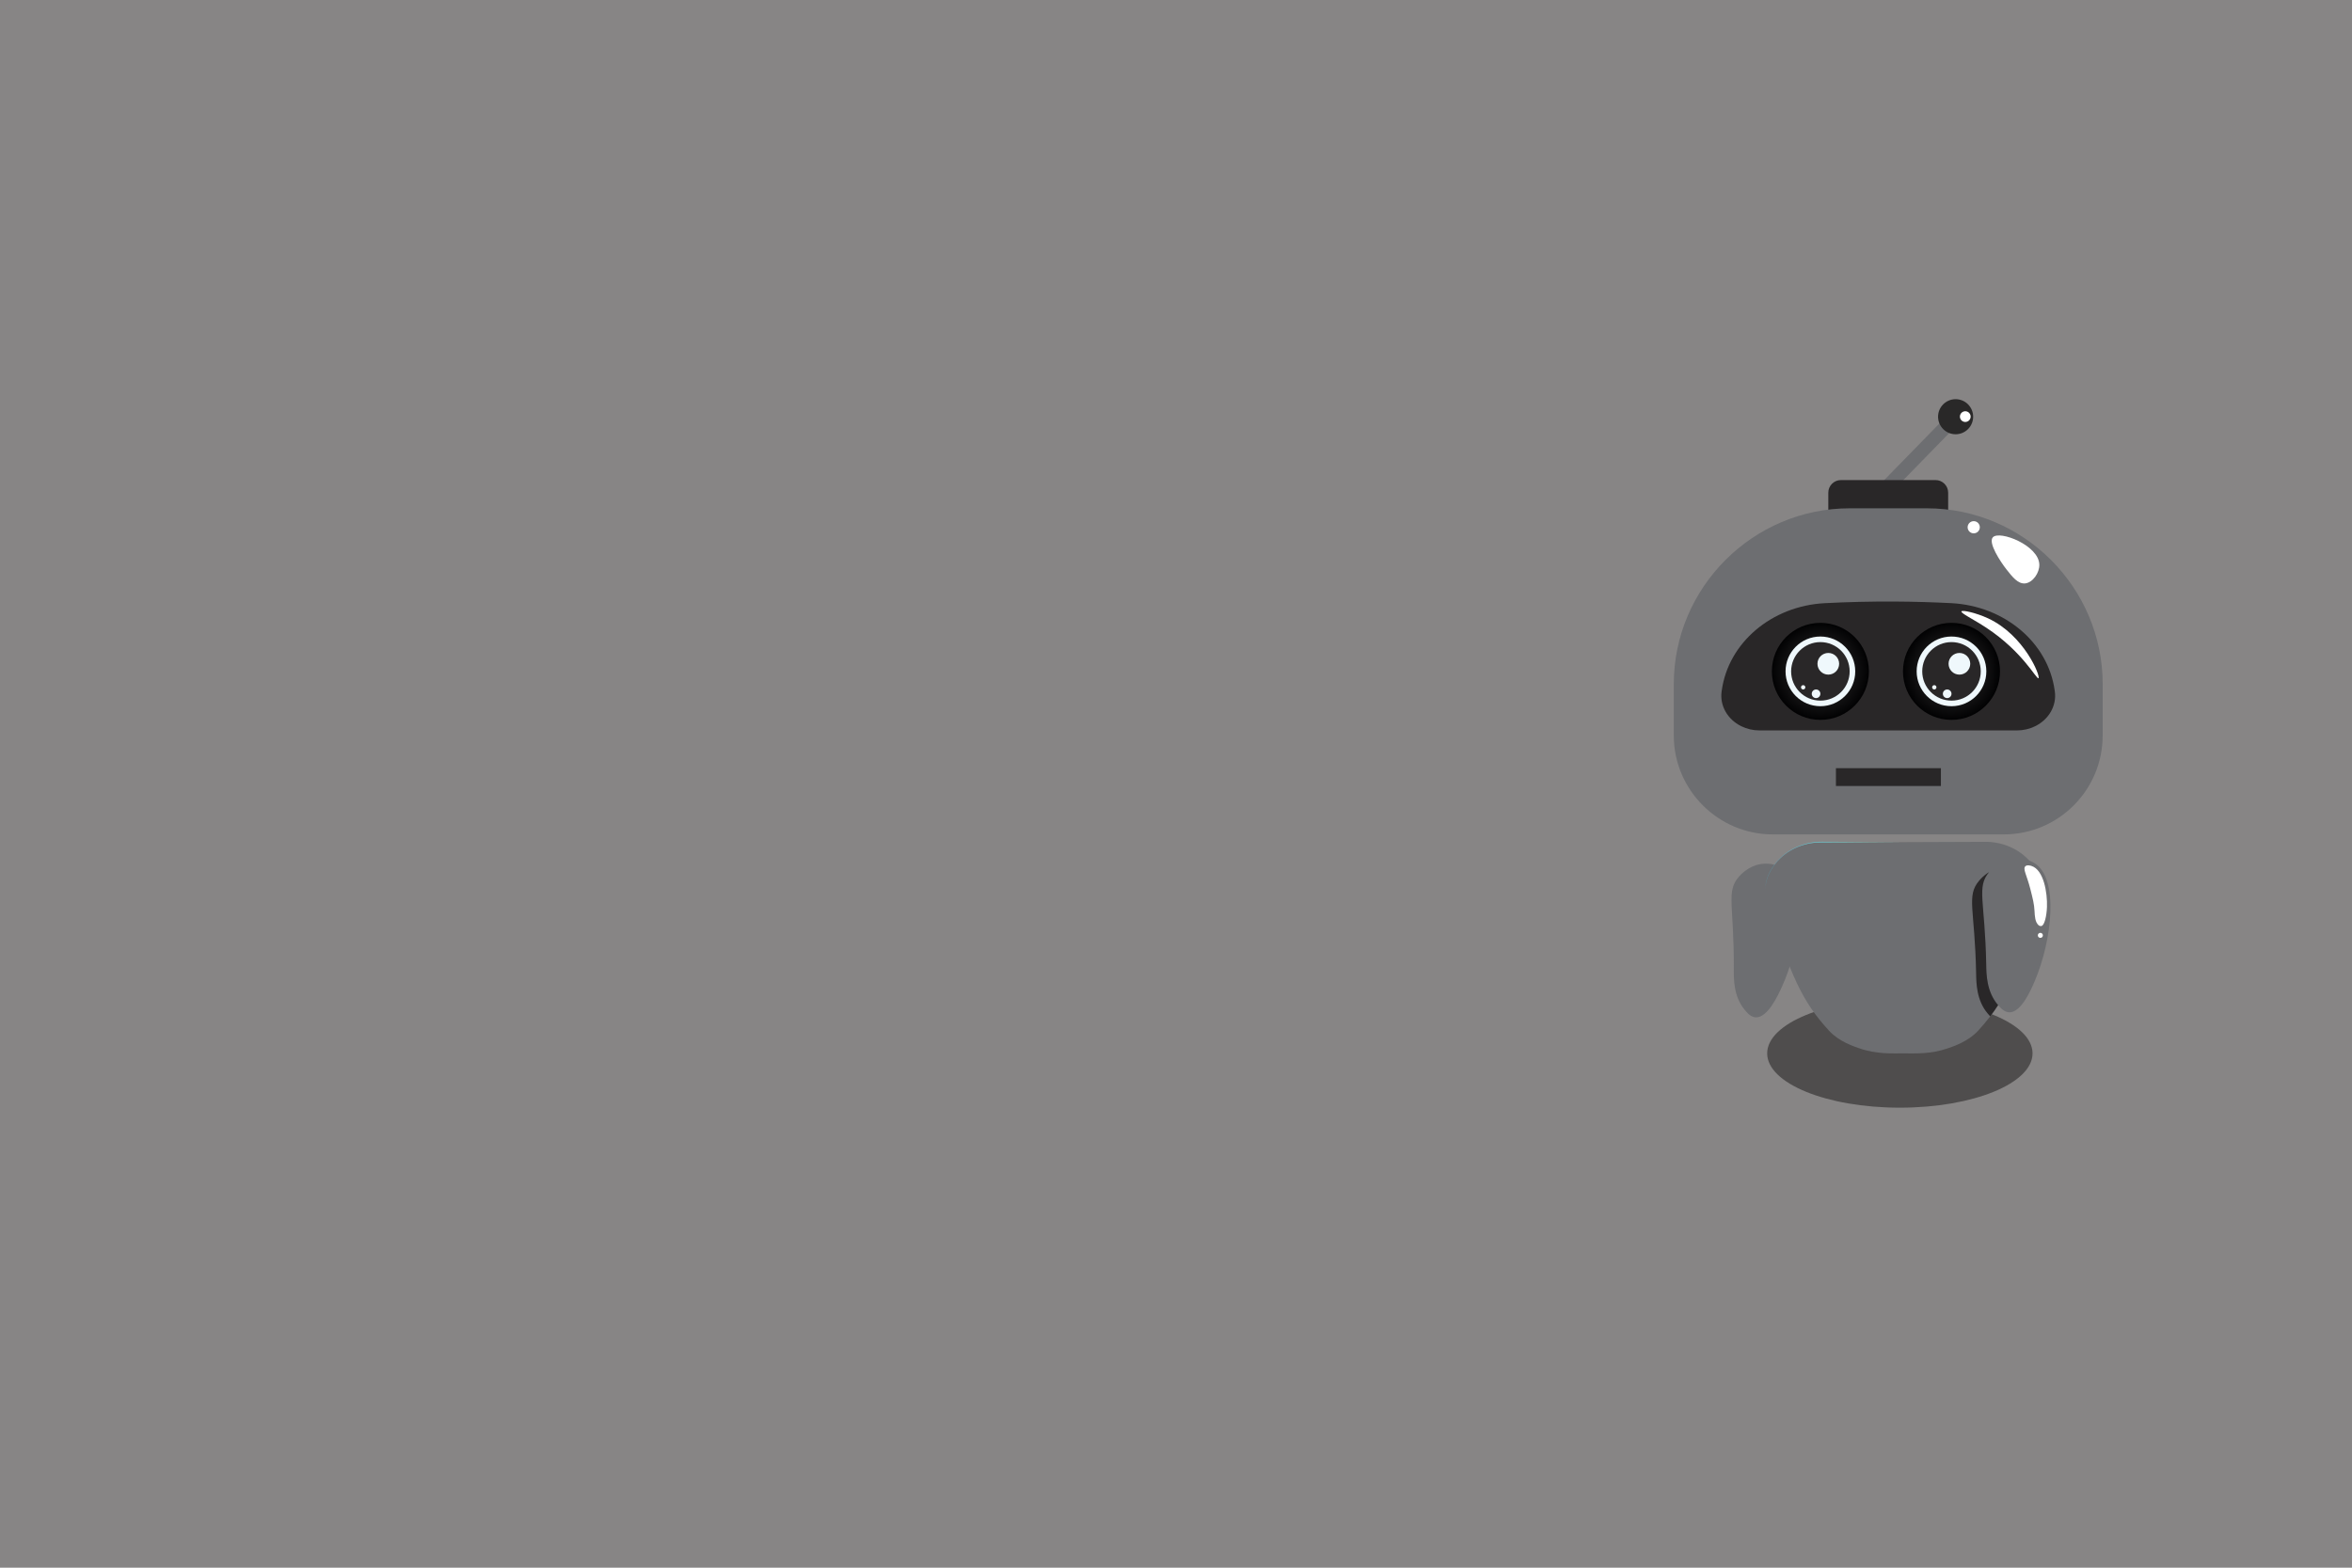 <svg width="600" height="400" viewBox="0 0 600 400" fill="none" xmlns="http://www.w3.org/2000/svg">
<rect width="600" height="401" fill="#878585"/>
<path opacity="0.59" d="M484.658 282.629C503.352 282.629 518.506 276.426 518.506 268.774C518.506 261.122 503.352 254.919 484.658 254.919C465.965 254.919 450.811 261.122 450.811 268.774C450.811 276.426 465.965 282.629 484.658 282.629Z" fill="#292728"/>
<path d="M442.3 247.27C442.392 230.805 440.244 227.502 443.624 223.663C444.013 223.223 445.993 220.975 449.178 220.467C451.714 220.062 453.984 220.925 455.055 221.565C461.547 225.455 459.201 241.577 454.614 251.682C453.614 253.884 450.93 259.793 447.844 259.575C446.58 259.483 445.669 258.397 445.033 257.612C442.208 254.149 442.284 249.753 442.3 247.27Z" fill="#6D6E71"/>
<path d="M520.891 227.209C520.891 227.355 520.891 227.492 520.887 227.629C520.836 228.959 520.526 229.959 520.375 230.412C516.011 243.751 513.392 250.783 509.723 256.473C509.088 257.455 508.425 258.396 507.708 259.324C506.771 260.558 505.743 261.764 504.605 263.007C502.069 265.763 498.239 267.01 497.001 267.444C492.482 269.039 488.492 268.751 485.837 268.774H485.376C482.716 268.747 478.732 269.039 474.212 267.444C472.978 267.015 469.135 265.767 466.608 263.007C459.64 255.422 456.957 249.12 450.838 230.416C450.692 229.987 450.4 229.055 450.331 227.807C450.313 227.446 450.304 227.085 450.327 226.724C450.459 224.49 451.364 222.296 452.977 220.295C455.733 216.863 459.991 214.98 464.397 214.962L485.613 214.875L506.447 214.793C510.943 214.775 515.303 216.662 518.163 220.139C519.543 221.825 520.425 223.644 520.75 225.518C520.795 225.783 520.832 226.057 520.859 226.322C520.873 226.605 520.891 226.907 520.891 227.209Z" fill="#6D6E71"/>
<path d="M485.604 214.861L464.387 214.948C459.982 214.966 455.728 216.849 452.968 220.281C451.359 222.282 450.454 224.476 450.317 226.71C450.427 224.417 451.368 222.168 453.05 220.121C455.901 216.644 460.266 214.756 464.767 214.775L485.604 214.861Z" fill="url(#paint0_linear)"/>
<path d="M506.693 246.122C506.383 229.663 504.157 226.409 507.443 222.493C507.822 222.045 509.746 219.746 512.913 219.161C515.44 218.695 517.729 219.504 518.812 220.116C525.397 223.85 523.446 240.026 519.104 250.235C518.159 252.461 515.622 258.433 512.529 258.291C511.263 258.232 510.326 257.167 509.673 256.4C506.771 253.004 506.739 248.604 506.693 246.122Z" fill="#6D6E71"/>
<path d="M509.718 256.468C509.083 257.451 508.421 258.392 507.703 259.32C507.475 259.087 507.274 258.849 507.091 258.634C504.189 255.239 504.157 250.843 504.111 248.357C503.801 231.897 501.571 228.648 504.861 224.732C505.103 224.439 505.98 223.393 507.415 222.525C504.171 226.427 506.382 229.708 506.693 246.118C506.739 248.599 506.775 253 509.673 256.4C509.691 256.422 509.709 256.445 509.718 256.468Z" fill="#292728"/>
<path d="M519.009 232.418C518.917 230.65 518.584 229.347 517.921 226.747C517.053 223.343 515.965 221.684 516.673 221.026C517.135 220.596 518.04 220.889 518.245 220.953C521.357 221.944 522.321 227.78 522.184 231.435C522.102 233.67 521.558 236.174 520.736 236.284C520.608 236.302 520.283 236.284 520.055 236.083C519.141 235.274 519.082 233.761 519.009 232.418Z" fill="white"/>
<path d="M521.142 238.66C521.142 239.017 520.855 239.304 520.498 239.304C520.142 239.304 519.854 239.017 519.854 238.66C519.854 238.304 520.142 238.016 520.498 238.016C520.855 238.016 521.142 238.304 521.142 238.66Z" fill="white"/>
<path d="M499.059 108.641L496.56 106.202L480.545 122.614L483.044 125.053L499.059 108.641Z" fill="#6D6E71"/>
<path d="M502.083 109.453C500.357 111.222 497.524 111.256 495.755 109.53C493.987 107.804 493.952 104.971 495.678 103.203C497.404 101.434 500.237 101.399 502.006 103.125C503.774 104.851 503.809 107.684 502.083 109.453Z" fill="#292828"/>
<path d="M502.323 107.251C501.795 107.792 500.934 107.803 500.392 107.275C499.851 106.747 499.841 105.885 500.369 105.344C500.897 104.803 501.759 104.792 502.3 105.32C502.841 105.848 502.851 106.71 502.323 107.251Z" fill="white"/>
<path d="M496.092 126.95C495.978 126.964 495.907 126.312 495.364 125.301C495.364 125.301 495.109 124.828 494.816 124.427C493.876 123.137 490.7 123.165 490.45 123.165C485.498 123.208 482.313 122.896 482.313 122.924C482.313 122.948 484.638 122.901 486.339 122.867C491.14 122.768 493.999 122.513 495.227 123.798C495.737 124.332 495.993 125.027 495.993 125.027C496.342 125.972 496.224 126.931 496.092 126.95Z" fill="white"/>
<path d="M493.758 137.558H469.626C467.845 137.558 466.404 136.117 466.404 134.335V125.712C466.404 123.931 467.845 122.49 469.626 122.49H493.758C495.539 122.49 496.98 123.931 496.98 125.712V134.335C496.976 136.117 495.534 137.558 493.758 137.558Z" fill="#292728"/>
<path d="M536.392 187.677C536.392 201.607 525.099 212.9 511.17 212.9H452.209C438.336 212.9 426.987 201.55 426.987 187.677V174.575C426.987 149.891 447.182 129.695 471.866 129.695H491.523C516.207 129.695 536.402 149.891 536.402 174.575V187.677H536.392Z" fill="#6D6E71"/>
<path d="M519.184 185.291C517.752 186 516.145 186.369 514.515 186.369H448.859C447.229 186.369 445.623 186 444.191 185.291C440.675 183.552 438.691 180.042 439.187 176.441L439.225 176.181C440.907 163.986 451.954 154.606 465.497 153.902C471.228 153.604 477.239 153.448 483.509 153.486C488.423 153.515 493.172 153.661 497.746 153.893C511.34 154.592 522.468 163.934 524.154 176.176C524.169 176.266 524.178 176.351 524.192 176.441C524.688 180.042 522.699 183.552 519.184 185.291Z" fill="#292728"/>
<path d="M464.386 183.68C471.223 183.68 476.766 178.137 476.766 171.3C476.766 164.463 471.223 158.92 464.386 158.92C457.549 158.92 452.006 164.463 452.006 171.3C452.006 178.137 457.549 183.68 464.386 183.68Z" fill="url(#paint1_radial)"/>
<path d="M464.386 180.188C469.295 180.188 473.274 176.209 473.274 171.3C473.274 166.391 469.295 162.412 464.386 162.412C459.478 162.412 455.498 166.391 455.498 171.3C455.498 176.209 459.478 180.188 464.386 180.188Z" fill="#EFF8FC"/>
<path d="M464.386 178.766C468.509 178.766 471.852 175.423 471.852 171.3C471.852 167.177 468.509 163.834 464.386 163.834C460.263 163.834 456.92 167.177 456.92 171.3C456.92 175.423 460.263 178.766 464.386 178.766Z" fill="#292728"/>
<path d="M469.168 169.368C469.168 170.894 467.93 172.132 466.404 172.132C464.878 172.132 463.64 170.894 463.64 169.368C463.64 167.841 464.878 166.603 466.404 166.603C467.93 166.599 469.168 167.837 469.168 169.368Z" fill="#EFF8FC"/>
<path d="M463.281 178.123C463.889 178.123 464.381 177.63 464.381 177.022C464.381 176.414 463.889 175.921 463.281 175.921C462.672 175.921 462.18 176.414 462.18 177.022C462.18 177.63 462.672 178.123 463.281 178.123Z" fill="#EFF8FC"/>
<path d="M460.545 175.368C460.545 175.671 460.299 175.921 459.992 175.921C459.689 175.921 459.439 175.676 459.439 175.368C459.439 175.066 459.685 174.816 459.992 174.816C460.299 174.816 460.545 175.061 460.545 175.368Z" fill="#EFF8FC"/>
<path d="M497.831 183.68C504.668 183.68 510.211 178.137 510.211 171.3C510.211 164.463 504.668 158.92 497.831 158.92C490.993 158.92 485.451 164.463 485.451 171.3C485.451 178.137 490.993 183.68 497.831 183.68Z" fill="url(#paint2_radial)"/>
<path d="M497.831 180.188C502.739 180.188 506.719 176.209 506.719 171.3C506.719 166.391 502.739 162.412 497.831 162.412C492.922 162.412 488.943 166.391 488.943 171.3C488.943 176.209 492.922 180.188 497.831 180.188Z" fill="#EFF8FC"/>
<path d="M497.831 178.766C501.954 178.766 505.296 175.423 505.296 171.3C505.296 167.177 501.954 163.834 497.831 163.834C493.708 163.834 490.365 167.177 490.365 171.3C490.365 175.423 493.708 178.766 497.831 178.766Z" fill="#292728"/>
<path d="M502.613 169.368C502.613 170.894 501.375 172.132 499.848 172.132C498.322 172.132 497.084 170.894 497.084 169.368C497.084 167.841 498.322 166.603 499.848 166.603C501.375 166.599 502.613 167.837 502.613 169.368Z" fill="#EFF8FC"/>
<path d="M496.73 178.123C497.338 178.123 497.831 177.63 497.831 177.022C497.831 176.414 497.338 175.921 496.73 175.921C496.122 175.921 495.629 176.414 495.629 177.022C495.629 177.63 496.122 178.123 496.73 178.123Z" fill="#EFF8FC"/>
<path d="M493.994 175.368C493.994 175.671 493.748 175.921 493.441 175.921C493.139 175.921 492.888 175.676 492.888 175.368C492.888 175.066 493.134 174.816 493.441 174.816C493.743 174.816 493.994 175.061 493.994 175.368Z" fill="#EFF8FC"/>
<path d="M520.237 144.05C520.299 146.139 518.593 148.638 516.637 148.856C514.803 149.054 513.343 147.183 511.831 145.255C510.343 143.351 507.092 138.465 508.387 137.085C510.097 135.257 520.096 139.122 520.237 144.05Z" fill="white"/>
<path d="M503.501 136.084C504.36 136.084 505.055 135.388 505.055 134.529C505.055 133.671 504.36 132.975 503.501 132.975C502.642 132.975 501.946 133.671 501.946 134.529C501.946 135.388 502.642 136.084 503.501 136.084Z" fill="white"/>
<path d="M520.015 173.044C519.514 173.398 516.037 166.306 506.695 160.158C503.411 157.999 500.17 156.458 500.363 156.01C500.557 155.556 504.21 156.402 507.134 157.758C516.443 162.081 520.611 172.628 520.015 173.044Z" fill="white"/>
<rect x="468.352" y="196.001" width="26.779" height="4.547" fill="#292728"/>
<defs>
<linearGradient id="paint0_linear" x1="460.142" y1="228.217" x2="493.03" y2="189.813" gradientUnits="userSpaceOnUse">
<stop offset="0.04" stop-color="#44BFE2"/>
<stop offset="1" stop-color="#DCE38C"/>
</linearGradient>
<radialGradient id="paint1_radial" cx="0" cy="0" r="1" gradientUnits="userSpaceOnUse" gradientTransform="translate(464.385 171.299) scale(12.253)">
<stop offset="0.13" stop-color="#333132"/>
<stop offset="1" stop-color="#020203"/>
</radialGradient>
<radialGradient id="paint2_radial" cx="0" cy="0" r="1" gradientUnits="userSpaceOnUse" gradientTransform="translate(497.831 171.299) scale(12.253)">
<stop offset="0.13" stop-color="#333132"/>
<stop offset="1" stop-color="#020203"/>
</radialGradient>
</defs>
</svg>
